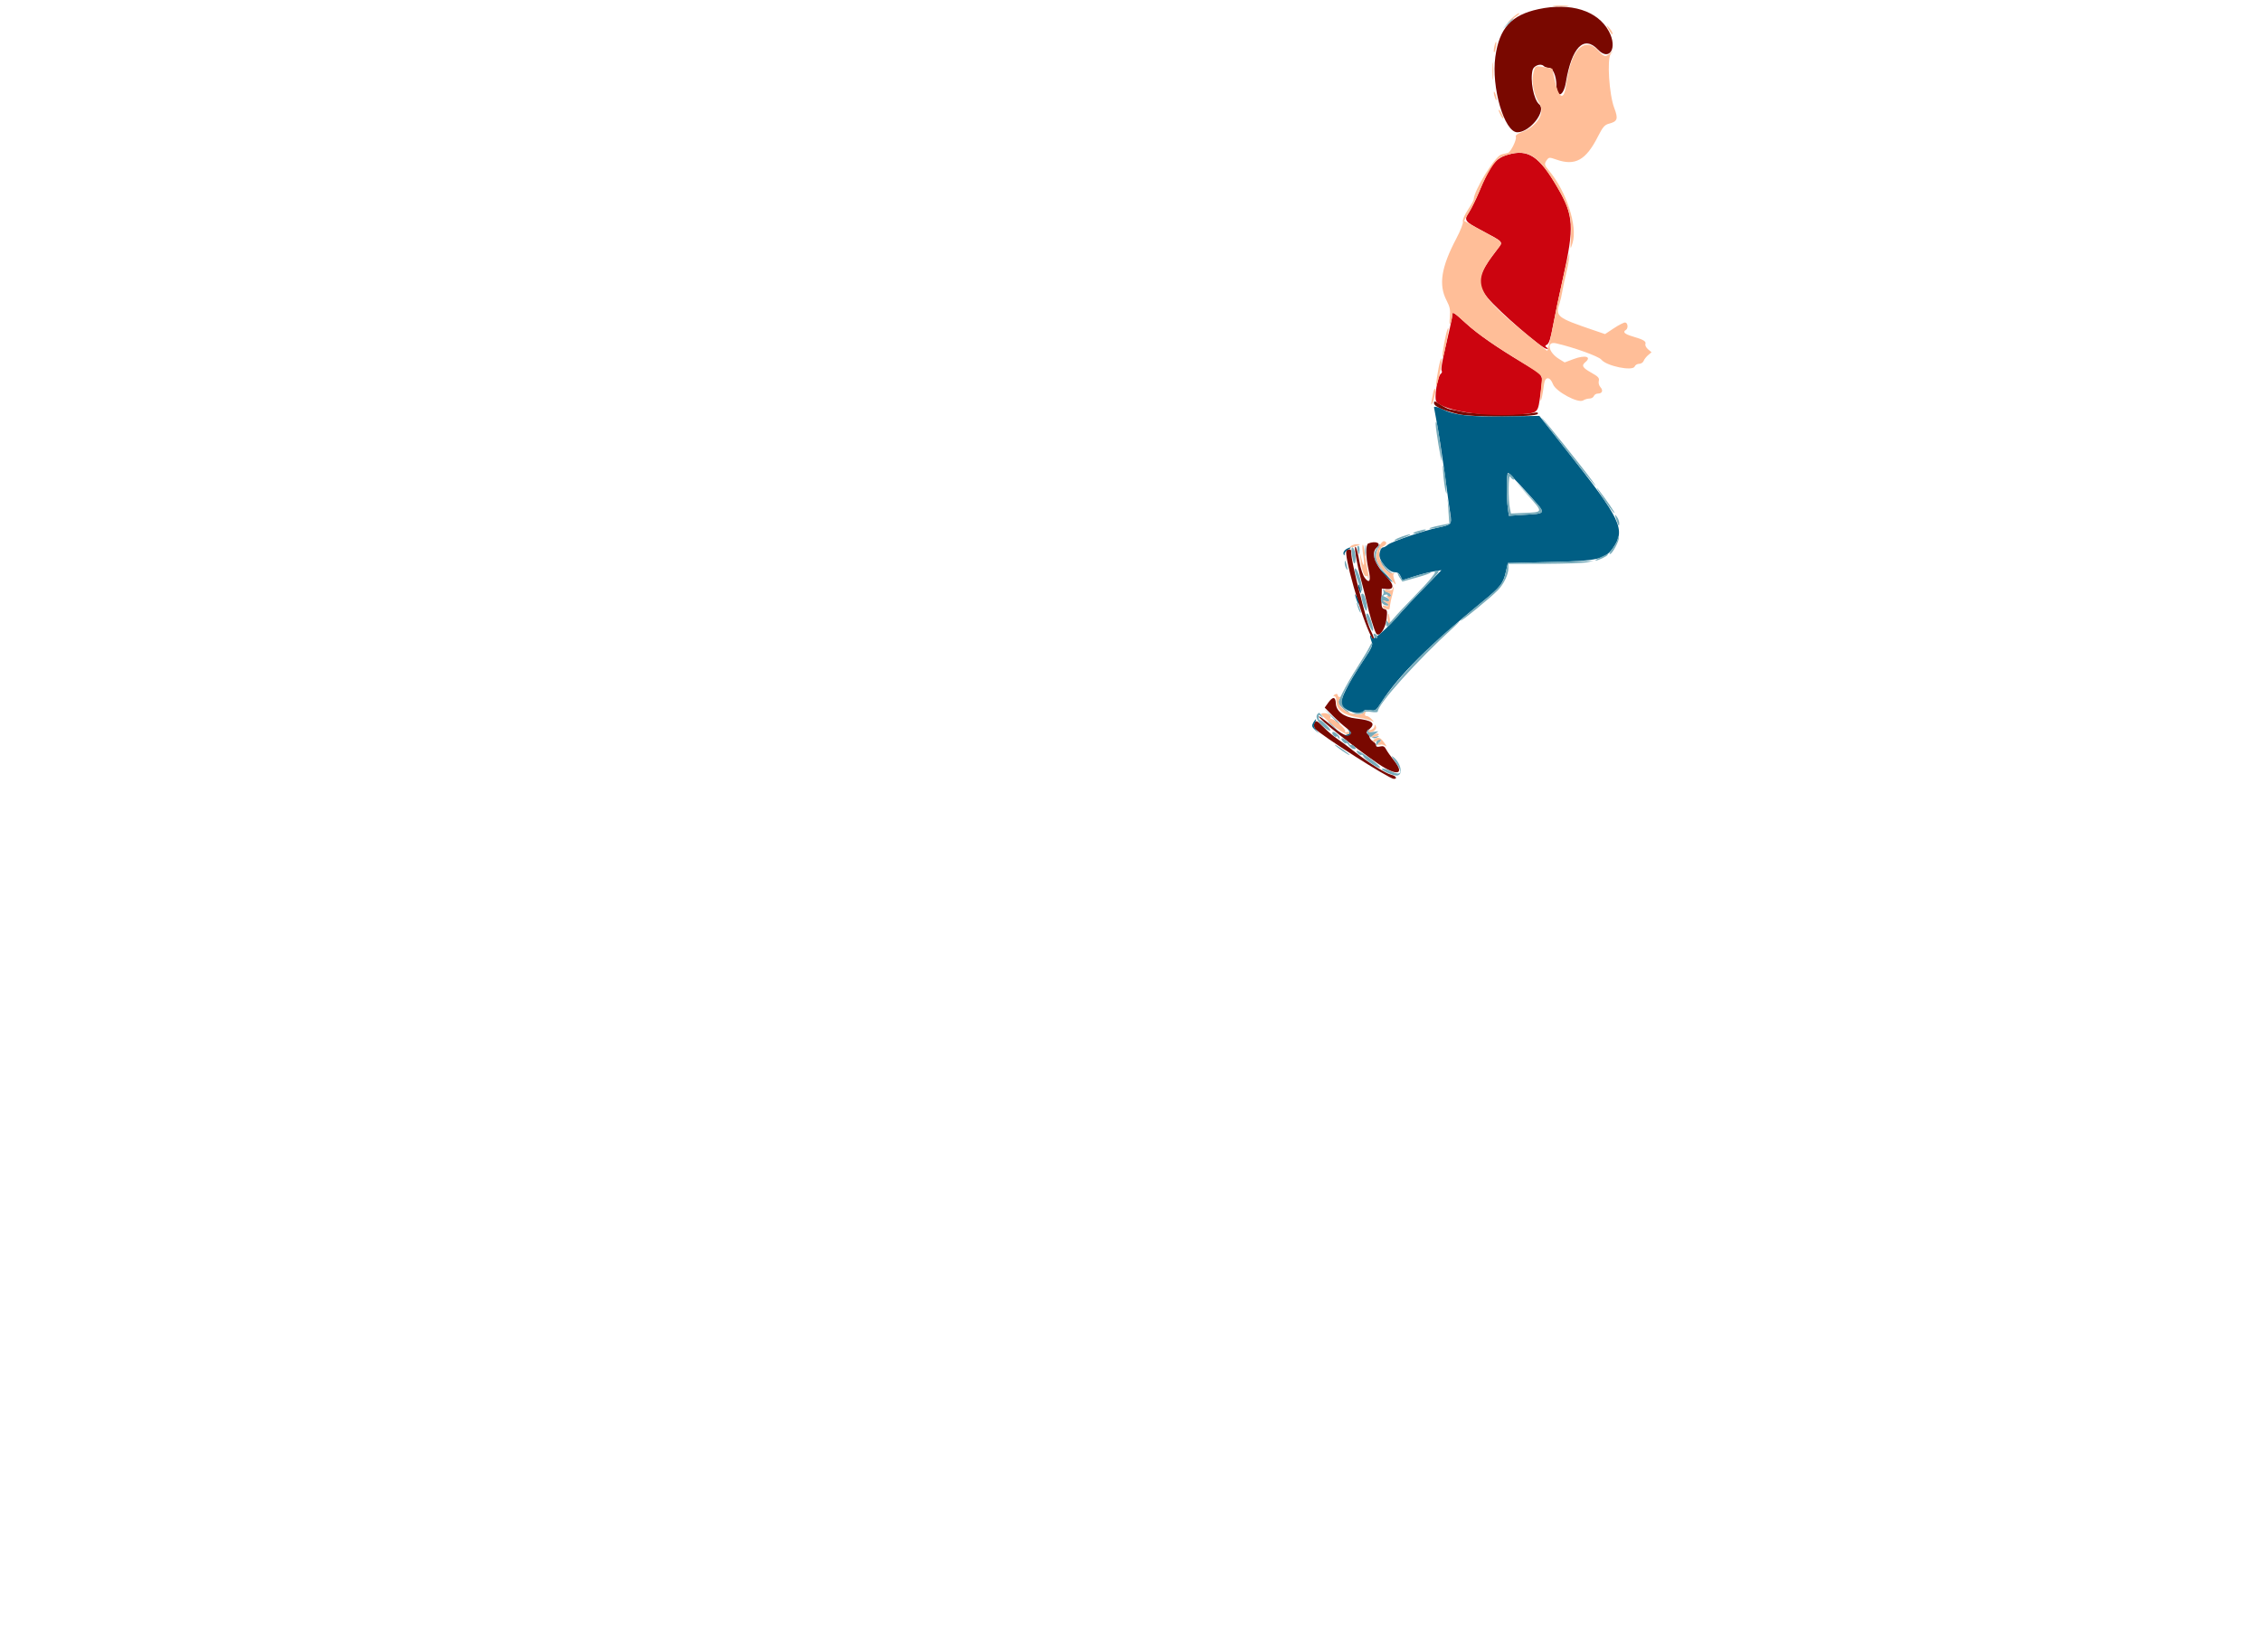 <?xml version="1.0" encoding="utf-8"?>
<!-- Generator: Adobe Illustrator 12.0.0, SVG Export Plug-In . SVG Version: 6.00 Build 51448)  -->
<!DOCTYPE svg PUBLIC "-//W3C//DTD SVG 1.1//EN" "http://www.w3.org/Graphics/SVG/1.1/DTD/svg11.dtd">
<svg  version="1.1" id="svg" xmlns="http://www.w3.org/2000/svg" xmlns:xlink="http://www.w3.org/1999/xlink" width="400" height="292.4" viewBox="0 0 400 292.4"
	 overflow="visible" enable-background="new 0 0 400 292.4" xml:space="preserve">
<g id="svgg">
	<path id="path1" fill="#790800" d="M272.167,1.621c-4.833,1.049-6.92,3.36-7.624,8.443c-0.742,5.353,1.596,13.349,3.9,13.343
		c2.246-0.005,5.216-3.824,3.853-4.955c-0.974-0.808-1.634-4.296-1.151-6.092c0.201-0.753,1.44-1.195,1.942-0.693
		c0.181,0.184,0.61,0.33,0.956,0.33c0.68,0,1.3,1.473,1.309,3.106c0.015,2.379,1.254,1.995,1.672-0.52
		c1.039-6.229,3.183-8.425,5.67-5.81c2.048,2.149,3.518-0.277,1.947-3.217C282.684,1.892,277.893,0.379,272.167,1.621
		 M253.695,71.333c0.002,0.571,1.484,1.245,4.307,1.957c2.33,0.589,13.854,0.538,14.053-0.061c0.09-0.27-0.134-0.309-0.854-0.147
		c-1.645,0.366-10.189,0.247-12.24-0.17c-1.046-0.213-2.175-0.438-2.508-0.505c-0.334-0.064-1.092-0.446-1.684-0.847
		C253.841,70.929,253.693,70.898,253.695,71.333 M242.063,96.17c-0.48,0.195-0.465,2.417,0.035,4.541
		c0.477,2.02,0.223,2.654-0.627,1.574c-0.348-0.442-0.754-1.655-0.964-2.878c-0.2-1.162-0.479-2.311-0.623-2.553
		c-0.465-0.786,0.087,2.664,0.935,5.853c0.449,1.689,0.91,3.533,1.021,4.096c0.301,1.514,1.295,4.764,1.612,5.269
		c0.512,0.817,1.659-0.784,1.858-2.59c0.148-1.373,0.102-1.584-0.387-1.712c-0.475-0.124-0.549-0.399-0.508-1.889l0.047-1.739
		l0.88,0.088c1.351,0.135,1.324-0.761-0.063-2.213c-2.137-2.239-2.788-4.241-1.68-5.161C244.475,96.128,243.377,95.64,242.063,96.17
		 M238.259,97.341c-0.739,0.3,2.539,11.871,4.341,15.314c0.697,1.337,0.724,0.599,0.026-0.816c-0.599-1.219-1.045-2.756-2.532-8.739
		c-0.566-2.28-1.029-4.553-1.029-5.05C239.064,97.152,238.958,97.059,238.259,97.341 M234.975,124.349l-0.617,0.864l1.402,1.413
		c0.771,0.777,1.863,1.757,2.426,2.181c0.779,0.584,0.944,0.85,0.688,1.113c-0.515,0.533-1.399,0.111-3.495-1.667
		c-1.049-0.89-1.971-1.556-2.048-1.478c-0.269,0.268,6.331,5.533,10.483,8.365c3.349,2.281,4.832,1.938,2.75-0.64
		c-0.543-0.671-1.146-1.525-1.342-1.901c-0.274-0.53-0.516-0.646-1.063-0.509c-0.474,0.118-0.707,0.055-0.707-0.195
		c0-0.205-0.265-0.538-0.585-0.739c-0.322-0.201-0.586-0.551-0.586-0.778c0-0.226-0.164-0.479-0.365-0.563
		c-0.254-0.105-0.164-0.329,0.292-0.729c1.256-1.102,0.622-1.626-2.362-1.954c-2.115-0.23-3.477-1.278-3.527-2.718
		C236.275,123.249,235.775,123.224,234.975,124.349 M232.506,128.055c-0.1,0.261-0.031,0.656,0.153,0.88
		c0.924,1.111,13.104,8.885,13.924,8.885c0.698,0,0.392-0.521-0.424-0.719c-1.043-0.258-3.966-2.085-6.448-4.036
		c-1.08-0.851-2.495-1.902-3.145-2.34c-0.648-0.439-1.695-1.326-2.326-1.974C232.962,127.445,232.77,127.368,232.506,128.055"/>
	<path id="path2" fill="#005E84" d="M253.693,72.089c0,0.06,0.142,0.815,0.313,1.684c0.414,2.085,1.334,8.065,1.885,12.257
		c0.243,1.851,0.553,4.056,0.688,4.901c0.294,1.838,0.21,1.933-2.146,2.417c-2.447,0.502-8.32,2.515-8.918,3.057
		c-0.275,0.248-0.641,0.451-0.812,0.451c-0.354,0-0.667,0.677-0.667,1.442c0,1.021,1.689,2.946,2.588,2.946
		c0.593,0,0.921,0.201,1.15,0.706l0.322,0.706l2.139-0.674c1.178-0.37,2.732-0.77,3.455-0.883l1.318-0.211l-2.947,3.029
		c-1.621,1.667-3.397,3.547-3.951,4.18c-2.909,3.325-5.225,5.378-5.408,4.795c-0.102-0.315-0.232-0.522-0.297-0.459
		c-0.063,0.063,0.029,0.501,0.205,0.973c0.297,0.794,0.188,1.058-1.434,3.495c-2.695,4.054-4.216,7.107-3.865,7.765
		c0.666,1.244,3.406,2.027,3.959,1.131c0.117-0.188,0.588-0.246,1.153-0.14c0.901,0.169,1.013,0.091,1.942-1.36
		c3.033-4.736,8.511-10.185,18.076-17.977c2.988-2.432,3.508-3.104,3.961-5.12l0.353-1.566l7.44-0.177
		c8.522-0.202,9.781-0.489,11.209-2.556c2.22-3.214,1.359-5.021-8.129-17.045l-4.941-6.266l-6.163,0.092
		c-6.317,0.092-8.917-0.215-11.075-1.303C254.341,71.999,253.693,71.864,253.693,72.089 M269.934,86.927
		c3.836,4.246,3.887,3.9-0.619,4.19l-2.377,0.153l-0.184-1.348c-0.256-1.866-0.232-6.236,0.035-6.235
		C266.909,83.688,268.325,85.146,269.934,86.927 M238.055,97.246c-0.293,0.215-0.461,0.577-0.371,0.804
		c0.129,0.326,0.168,0.314,0.188-0.054c0.013-0.257,0.318-0.61,0.682-0.784c0.362-0.175,0.52-0.327,0.35-0.338
		S238.35,97.031,238.055,97.246 M245.063,101.829c0.629,0.646,1.209,1.17,1.289,1.17s-0.369-0.524-0.996-1.17
		c-0.629-0.644-1.209-1.171-1.289-1.171C243.984,100.658,244.434,101.185,245.063,101.829 M240.275,103.584
		c0,0.242,0.113,0.703,0.252,1.025c0.158,0.369,0.25,0.423,0.25,0.146c0-0.239-0.112-0.702-0.25-1.022
		C240.368,103.362,240.275,103.308,240.275,103.584 M239.816,105.633c0.106,0.402,0.316,0.931,0.467,1.17
		c0.189,0.307,0.212,0.218,0.076-0.292c-0.108-0.401-0.318-0.929-0.467-1.171C239.704,105.035,239.682,105.124,239.816,105.633
		 M232.314,127.907c-0.278,0.521-0.225,0.721,0.345,1.244l0.677,0.622l-0.525-0.634c-0.418-0.509-0.459-0.758-0.197-1.243
		c0.181-0.336,0.262-0.61,0.181-0.61S232.497,127.565,232.314,127.907 M238.479,129.099c0.422,0.509,0.361,0.76-0.22,0.909
		c-0.462,0.121-0.463,0.14-0.017,0.168c0.722,0.052,0.965-0.542,0.418-1.019C238.4,128.932,238.318,128.905,238.479,129.099"/>
	<path id="path3" fill="#CC040F" d="M266.803,27.356c-2.21,0.626-3.166,1.841-5.074,6.452c-0.584,1.408-1.396,3.066-1.803,3.683
		c-0.988,1.494-0.869,1.669,2.223,3.312c3.963,2.104,3.813,1.93,2.771,3.271c-3.561,4.583-3.87,6.089-1.771,8.596
		c2.092,2.499,9.696,9.075,10.484,9.067c0.335-0.004,0.334-0.046-0.002-0.259c-0.329-0.208-0.313-0.305,0.085-0.526
		c0.341-0.188,0.654-1.201,1.038-3.326c0.305-1.68,1.098-5.49,1.766-8.467c2.016-8.988,1.893-11.047-0.953-15.938
		C272.314,27.632,270.387,26.342,266.803,27.356 M256.913,55.797c0,0.271-0.19,1.292-0.421,2.27
		c-1.243,5.235-1.631,7.239-1.455,7.521c0.107,0.173,0.066,0.399-0.092,0.502c-0.641,0.418-1.295,4.482-0.807,5.021
		c1.484,1.641,8.694,2.715,14.811,2.206c3.232-0.271,3.121-0.155,3.591-3.695c0.472-3.553,0.737-3.1-3.19-5.441
		c-4.516-2.693-7.92-5.063-9.996-6.963C257.092,55.152,256.913,55.048,256.913,55.797"/>
	<path id="path4" fill="#77ABBA" d="M266.697,4.17l-0.859,0.951l0.951-0.86c0.523-0.472,0.951-0.898,0.951-0.949
		C267.74,3.084,267.498,3.283,266.697,4.17 M276.977,79.493c4.336,5.499,6.514,8.074,4.656,5.511
		c-1.582-2.186-8.566-10.9-8.902-11.107C272.548,73.782,274.458,76.301,276.977,79.493 M253.986,75.025
		c0,0.921,0.953,6.637,1.084,6.506c0.158-0.158-0.729-6.657-0.937-6.864C254.055,74.585,253.986,74.746,253.986,75.025
		 M255.327,83.833c0.085,1.127,0.274,2.509,0.42,3.073c0.2,0.771,0.228,0.52,0.108-1.028c-0.088-1.128-0.276-2.511-0.422-3.07
		C255.236,82.04,255.211,82.297,255.327,83.833 M266.568,86.133c0,1.348,0.084,3.054,0.186,3.792l0.184,1.348l2.377-0.153
		c4.484-0.289,4.416-0.088,1.177-3.479l-2.517-2.635l2.381,2.685c2.688,3.03,2.72,2.925-0.855,3.076l-2.189,0.093l-0.188-0.878
		c-0.33-1.531-0.281-6.215,0.058-5.634c0.164,0.281,0.444,0.513,0.621,0.513c0.178,0,0.086-0.265-0.205-0.585
		C266.718,83.305,266.568,83.575,266.568,86.133 M283.852,88.515c1.283,1.883,2.219,2.978,1.563,1.827
		c-0.474-0.826-2.792-4.022-2.92-4.022C282.419,86.32,283.029,87.308,283.852,88.515 M256.246,90.424l0.15,2.203l-1.82,0.376
		c-1.002,0.207-1.764,0.436-1.693,0.504c0.227,0.229,3.43-0.522,3.682-0.86c0.135-0.181,0.082-1.248-0.112-2.374l-0.354-2.049
		L256.246,90.424 M285.93,91.88c0.411,1.271,0.537,1.434,0.537,0.69c0-0.318-0.195-0.834-0.435-1.146
		C285.637,90.908,285.627,90.949,285.93,91.88 M250.768,93.993c-0.563,0.167-0.886,0.355-0.717,0.417
		c0.17,0.063,0.828-0.077,1.463-0.31C252.839,93.615,252.301,93.538,250.768,93.993 M248.04,94.938
		c-1.271,0.454-1.897,0.933-0.783,0.6c1.086-0.325,2.53-0.975,2.194-0.988C249.29,94.544,248.654,94.719,248.04,94.938
		 M286.208,95.26c-0.019,0.331-0.362,1.05-0.765,1.595c-0.758,1.025-0.83,1.171-0.59,1.171c0.373,0,1.646-2.365,1.525-2.833
		C286.26,94.73,286.238,94.739,286.208,95.26 M241.492,97.44c0,0.885,0.055,1.247,0.121,0.804c0.068-0.442,0.068-1.166,0-1.609
		C241.547,96.192,241.492,96.554,241.492,97.44 M243.616,96.92c-0.869,1.24-0.591,2.466,0.903,3.977l1.359,1.373l-1.213-1.386
		c-1.2-1.365-1.491-2.384-1.025-3.591c0.146-0.385,0.235-0.404,0.426-0.101c0.162,0.264,0.223,0.179,0.188-0.27
		C244.195,96.117,244.178,96.117,243.616,96.92 M240.162,97.293c0.076,0.403,0.191,0.732,0.253,0.732s0.112-0.329,0.112-0.732
		c0-0.4-0.114-0.729-0.252-0.729C240.137,96.562,240.086,96.891,240.162,97.293 M239.098,97.513c0.021,0.36,0.121,1.053,0.228,1.534
		c0.282,1.303,0.668,0.42,0.438-1.006C239.564,96.796,239.039,96.378,239.098,97.513 M283.102,98.626
		c-0.644,0.307-1,0.559-0.789,0.563c0.426,0.008,2.105-0.811,2.105-1.024C284.418,97.992,284.505,97.962,283.102,98.626
		 M244.038,99.117c0,0.478,1.735,2.421,2.151,2.41c0.185-0.005,0.104-0.145-0.176-0.306c-0.281-0.164-0.841-0.783-1.242-1.378
		C244.368,99.252,244.038,98.925,244.038,99.117 M237.898,99.659c0.002,0.308,0.138,0.758,0.301,0.999
		c0.217,0.321,0.244,0.203,0.101-0.439C238.059,99.144,237.893,98.91,237.898,99.659 M272.882,99.479l-6.123,0.153l-0.352,1.566
		c-0.472,2.091-0.948,2.673-4.689,5.711c-1.758,1.428-3.247,2.733-3.309,2.9c-0.15,0.401,5.411-4.133,6.608-5.392
		c1.049-1.101,1.844-2.781,1.844-3.898v-0.74l6.365-0.017c3.5-0.012,6.891-0.126,7.533-0.261l1.172-0.24l-1.465,0.028
		C279.663,99.31,276.25,99.394,272.882,99.479 M239.648,100.914c0,0.216,0.441,1.592,1.037,3.226
		c0.424,1.168,0.401-0.163-0.028-1.698C240.232,100.93,239.648,100.046,239.648,100.914 M253.855,101.269
		c0.109,0.177-1.276,1.821-3.143,3.729c-1.836,1.877-3.705,3.864-4.152,4.415c-0.649,0.798-0.869,0.917-1.08,0.585
		c-0.201-0.318-0.266-0.264-0.269,0.241c-0.007,0.981,0.337,0.816,1.753-0.84c1.676-1.958,1.438-1.706,4.955-5.314
		c2.477-2.541,2.932-3.136,2.396-3.136C253.919,100.951,253.736,101.076,253.855,101.269 M247.268,101.398
		c-0.006,0.165,0.181,0.57,0.412,0.902l0.422,0.604l2.705-0.758c1.485-0.417,2.502-0.796,2.258-0.843
		c-0.244-0.049-1.455,0.234-2.691,0.629l-2.249,0.714l-0.422-0.775C247.471,101.446,247.275,101.233,247.268,101.398
		 M244.723,104.507c0.084,0.268,0.063,0.573-0.046,0.684c-0.879,0.879-0.104,2.211,1.117,1.921c0.08-0.021-0.183-0.233-0.586-0.478
		c-0.675-0.405-0.681-0.427-0.073-0.262c0.854,0.231,0.877-0.385,0.027-0.699c-0.542-0.198-0.563-0.261-0.146-0.421
		c0.268-0.102,0.485-0.059,0.485,0.099c0,0.154,0.132,0.282,0.293,0.282c0.49,0,0.326-0.591-0.22-0.793
		c-0.281-0.104-0.623-0.33-0.76-0.503C244.664,104.145,244.628,104.211,244.723,104.507 M240.818,105.179
		c0,0.896,0.705,3.085,0.925,2.864c0.325-0.326-0.267-2.997-0.666-2.997C240.936,105.048,240.818,105.107,240.818,105.179
		 M240.109,107.096c0.106,0.4,0.316,0.929,0.467,1.17c0.189,0.305,0.212,0.216,0.076-0.292c-0.108-0.403-0.318-0.931-0.467-1.173
		C239.996,106.498,239.973,106.587,240.109,107.096 M241.697,108.799c0,0.635,0.962,2.961,1.17,2.833
		c0.273-0.17-0.622-3.064-0.95-3.068C241.796,108.56,241.697,108.667,241.697,108.799 M257.059,110.795
		c-5.271,4.53-10.066,9.589-12.384,13.065c-1.229,1.845-1.384,1.974-2.163,1.803c-0.461-0.101-0.998-0.052-1.193,0.11
		c-0.194,0.162-0.814,0.35-1.379,0.418l-1.021,0.124l1.08,0.046c0.594,0.026,1.168-0.094,1.273-0.268
		c0.119-0.19,0.633-0.237,1.334-0.119c0.631,0.105,1.141,0.072,1.141-0.073c0-1.285,7.072-9.148,13.313-14.803
		C258.393,109.891,258.393,109.65,257.059,110.795 M243.045,112.485c0.098,0.255,0.307,0.463,0.464,0.463
		c0.384,0,0.144-0.665-0.294-0.811C243.001,112.066,242.936,112.2,243.045,112.485 M242.361,114.308
		c-0.199,0.459-1.166,2.086-2.147,3.612c-0.983,1.529-2.19,3.609-2.682,4.621l-0.896,1.842l0.829,0.865
		c0.456,0.478,0.967,0.866,1.133,0.866c0.168,0,0.012-0.205-0.346-0.454c-1.604-1.125-1.063-2.75,2.907-8.737
		c0.95-1.436,1.692-2.8,1.646-3.03C242.757,113.649,242.57,113.823,242.361,114.308 M235.54,126.774
		c1.213,1.292,1.476,1.522,1.476,1.304c0-0.046-0.625-0.672-1.391-1.389l-1.389-1.307L235.54,126.774 M233.113,126.311
		c-0.451,0.45-0.129,1.265,0.84,2.113c1.404,1.233,1.953,1.154,0.732-0.104c-0.539-0.557-1.065-0.962-1.168-0.899
		c-0.103,0.064-0.205-0.147-0.229-0.472c-0.039-0.511,0.021-0.537,0.45-0.199c0.445,0.351,0.455,0.336,0.095-0.124
		C233.378,126.046,233.378,126.046,233.113,126.311 M234.967,127.67c0,0.053,0.428,0.479,0.951,0.951l0.951,0.86l-0.859-0.951
		C235.209,127.643,234.967,127.444,234.967,127.67 M241.884,129.269c-0.379,0.612,0.918,1.646,1.613,1.287
		c0.661-0.344,0.653-0.352-0.19-0.196l-0.877,0.16l0.711-0.563l0.711-0.56l-0.947,0.108c-0.569,0.066-0.872-0.004-0.766-0.179
		c0.098-0.158,0.112-0.288,0.032-0.288C242.09,129.042,241.961,129.144,241.884,129.269 M235.73,129.575
		c-0.094,0.153,0.023,0.441,0.264,0.64c0.24,0.199,0.438,0.247,0.441,0.106c0.002-0.14,0.131-0.058,0.287,0.184
		c0.155,0.242,0.284,0.294,0.289,0.118C237.018,130.142,235.93,129.252,235.73,129.575 M237.309,130.751
		c0,0.147,0.196,0.433,0.438,0.632c0.241,0.2,0.438,0.253,0.438,0.117s0.205,0.045,0.455,0.403c0.252,0.355,0.662,0.648,0.914,0.648
		c0.373,0,0.391-0.079,0.098-0.436c-0.199-0.239-0.465-0.372-0.592-0.294c-0.125,0.078-0.302-0.047-0.39-0.277
		C238.48,131.05,237.309,130.366,237.309,130.751 M243.648,130.992c-0.107,0.108-0.195,0.38-0.195,0.607
		c0,0.34,0.074,0.335,0.439-0.028c0.239-0.242,0.438-0.514,0.438-0.606C244.331,130.736,243.887,130.754,243.648,130.992
		 M236.139,131.793c0,0.081,0.592,0.556,1.315,1.055c0.724,0.496,1.317,0.84,1.317,0.759c0-0.08-0.594-0.556-1.317-1.054
		C236.73,132.055,236.139,131.713,236.139,131.793 M240.23,133.281c0.199,0.24,0.465,0.372,0.592,0.295
		c0.126-0.078,0.299,0.043,0.386,0.268c0.216,0.563,2.759,2.28,2.94,1.986c0.08-0.13-0.705-0.854-1.748-1.611
		C240.512,132.849,239.516,132.418,240.23,133.281 M246.962,134.994c1.306,1.818,0.918,2.368-1.01,1.431
		c-0.718-0.349-1.376-0.521-1.462-0.382c-0.159,0.257,1.871,1.192,2.591,1.192c1.306,0,0.724-2.484-0.806-3.429
		C246.111,133.704,246.42,134.239,246.962,134.994"/>
	<path id="path5" fill="#FFBE98" d="M274.989,1.092c0.688,0.063,1.741,0.063,2.341-0.001c0.6-0.063,0.036-0.112-1.251-0.111
		S274.301,1.031,274.989,1.092 M267.248,3.438c-0.635,0.604-0.814,0.819-0.404,0.482c0.412-0.337,1.075-0.831,1.473-1.097
		c0.398-0.266,0.58-0.484,0.404-0.484C268.544,2.341,267.882,2.835,267.248,3.438 M284.393,4.828
		c0.508,0.993,0.896,1.479,0.899,1.13c0.002-0.184-0.267-0.644-0.597-1.022C284.223,4.391,284.157,4.368,284.393,4.828
		 M264.375,8.193c-0.111,0.506-0.141,0.979-0.066,1.055s0.219-0.285,0.322-0.799C264.875,7.229,264.639,6.993,264.375,8.193
		 M279.555,8.419c-1.209,0.983-1.918,2.937-2.589,7.134c-0.37,2.313-1.259,1.682-1.911-1.357l-0.438-2.046l-1.404-0.256
		c-1.63-0.299-1.643-0.291-1.968,1.162c-0.336,1.484,0.134,3.783,1.06,5.183c1.145,1.728-0.369,4.171-3.222,5.202
		c-0.685,0.248-1.013,0.525-0.914,0.778c0.185,0.479-0.899,2.688-1.394,2.839c-0.193,0.06-0.705,0.185-1.135,0.277
		c-1.117,0.243-4.924,6.404-4.924,7.968c0,0.146-0.464,0.97-1.031,1.83c-0.599,0.908-0.967,1.776-0.875,2.064
		c0.088,0.279-0.426,1.603-1.174,3.02c-2.662,5.049-3.158,8.164-1.736,10.916c0.621,1.199,0.72,1.708,0.592,3.05
		c-0.104,1.096-0.068,1.423,0.113,1.023c0.146-0.322,0.275-0.882,0.287-1.244c0.028-0.929,0.121-0.881,2.461,1.261
		c2.004,1.835,4.65,3.669,10.728,7.438c1.997,1.239,2.764,1.874,2.722,2.256c-0.513,4.67-0.242,5.444,0.362,1.043
		c0.188-1.378,1.052-1.36,1.582,0.031c0.489,1.293,4.438,3.417,5.323,2.865c0.296-0.186,0.807-0.335,1.136-0.335
		s0.674-0.197,0.769-0.439c0.092-0.241,0.408-0.438,0.703-0.438c0.772,0,0.995-0.541,0.465-1.127
		c-0.261-0.288-0.388-0.77-0.295-1.121c0.133-0.503-0.109-0.77-1.326-1.452c-1.563-0.877-1.777-1.257-1.053-1.86
		c1.184-0.979-0.041-1.311-2.058-0.557l-1.604,0.601l-0.988-0.609c-1.928-1.191-2.313-3.177-0.535-2.771
		c3.104,0.708,7.556,2.311,8.005,2.88c0.897,1.144,5.567,2.106,5.907,1.22c0.1-0.259,0.453-0.47,0.785-0.47s0.69-0.229,0.799-0.513
		c0.107-0.281,0.466-0.742,0.796-1.024l0.6-0.512l-0.608-0.518c-0.334-0.284-0.549-0.695-0.476-0.911
		c0.168-0.505-0.306-0.795-2.208-1.354c-1.482-0.436-1.857-0.788-1.244-1.167c0.461-0.284,0.342-1.315-0.15-1.315
		c-0.243,0-1.139,0.462-1.988,1.025l-1.547,1.027l-2.033-0.694c-6.553-2.232-6.803-2.438-5.982-4.871
		c0.137-0.4,0.332-1.258,0.435-1.9c0.103-0.646,0.448-2.272,0.771-3.618c0.319-1.346,0.541-2.729,0.492-3.072
		c-0.08-0.56-1.931,7.595-3.013,13.274c-0.229,1.207-0.526,2.568-0.658,3.027l-0.241,0.835l-1.746-1.402
		c-11.43-9.188-11.924-10.344-7.067-16.6c1.028-1.323,1.155-1.172-2.726-3.275c-1.688-0.916-3.104-1.695-3.142-1.73
		c-0.039-0.035,0.319-0.679,0.797-1.43c0.478-0.752,1.337-2.503,1.911-3.89c1.281-3.1,2.85-5.602,3.727-5.949
		c4.566-1.816,6.491-0.785,10.076,5.395c2.036,3.512,2.535,5.282,2.372,8.416c-0.139,2.663-0.135,2.686,0.271,1.389
		c0.937-2.988-1.07-9.15-4.185-12.852c-0.81-0.963-0.85-1.182-0.338-1.882c0.343-0.468,0.468-0.473,1.646-0.056
		c3.348,1.18,5.246,0.126,7.385-4.097c0.831-1.641,1.182-2.052,1.917-2.24c1.539-0.399,1.696-0.86,0.961-2.784
		c-0.912-2.378-1.315-8.729-0.61-9.597c0.467-0.569,0.463-0.571-0.132-0.071c-0.837,0.704-1.024,0.659-2.131-0.514
		C281.617,7.773,280.557,7.603,279.555,8.419 M264.038,12.582c0,1.368,0.05,1.928,0.112,1.244c0.061-0.684,0.061-1.803,0-2.487
		C264.088,10.655,264.038,11.214,264.038,12.582 M264.27,16.385c0,0.242,0.113,0.703,0.252,1.024c0.158,0.369,0.25,0.423,0.25,0.147
		c0-0.242-0.111-0.703-0.25-1.024C264.361,16.164,264.27,16.11,264.27,16.385 M265.127,19.459c0,0.161,0.188,0.621,0.418,1.024
		c0.23,0.4,0.418,0.6,0.418,0.438s-0.188-0.622-0.418-1.022C265.314,19.495,265.127,19.298,265.127,19.459 M255.775,59.373
		c-0.469,2.186-0.724,3.998-0.537,3.83c0.248-0.222,1.173-4.988,1.002-5.158C256.159,57.963,255.95,58.561,255.775,59.373
		 M254.76,63.987c-0.299,1.014-0.81,4.253-0.689,4.373c0.068,0.065,0.354-0.943,0.635-2.244
		C255.152,64.042,255.191,62.525,254.76,63.987 M253.553,69.495c-0.418,2.019-0.449,2.336-0.182,1.902
		c0.339-0.554,0.74-2.633,0.508-2.633C253.783,68.764,253.637,69.093,253.553,69.495 M243.965,96.722
		c-0.811,1.636-0.664,2.609,0.602,4.016c0.613,0.68,1.426,1.632,1.804,2.115c0.377,0.481,0.616,0.68,0.534,0.438
		c-0.504-1.454-0.527-1.716-0.172-1.836c0.207-0.071,0.125-0.088-0.185-0.038c-1.819,0.291-3.536-3.964-1.901-4.71
		c0.701-0.318,0.816-0.836,0.211-0.95C244.648,95.719,244.247,96.152,243.965,96.722 M239.064,96.562
		c-0.582,0.376,0.147,0.376,1.022,0l0.585-0.252l-0.585-0.018C239.766,96.285,239.305,96.406,239.064,96.562 M241.084,96.394
		c-0.096,0.096-0.059,0.915,0.083,1.818c0.312,1.989,0.108,2.404-0.315,0.644l-0.306-1.271l0.149,1.463
		c0.178,1.736,0.675,3.129,1.035,2.905c0.143-0.088,0.26,0.002,0.26,0.199s0.058,0.3,0.13,0.229c0.071-0.07-0.005-0.719-0.169-1.438
		s-0.387-2.078-0.495-3.019C241.348,96.985,241.18,96.297,241.084,96.394 M246.379,104.155c0,0.243-0.259,0.326-0.732,0.236
		c-0.864-0.166-0.994,0.227-0.146,0.447c0.322,0.084,0.585,0.313,0.585,0.504c0,0.216-0.199,0.275-0.512,0.156
		c-0.41-0.156-0.439-0.121-0.146,0.174c0.568,0.572,0.434,0.896-0.293,0.698l-0.658-0.178l0.668,0.393
		c0.694,0.409,0.607,0.879-0.109,0.604c-0.227-0.087-0.411-0.027-0.411,0.132c0,0.323,1.147,0.707,1.208,0.404
		c0.021-0.106,0.068-0.456,0.105-0.777c0.039-0.322,0.217-1.105,0.396-1.74c0.179-0.634,0.261-1.216,0.187-1.292
		C246.441,103.842,246.379,103.949,246.379,104.155 M245.501,109.437c0,0.481,0.108,0.878,0.242,0.878
		c0.133,0,0.185-0.396,0.112-0.878c-0.07-0.483-0.181-0.878-0.242-0.878S245.501,108.954,245.501,109.437 M236.139,122.9
		c-0.293,0.187-0.318,0.282-0.074,0.285c0.213,0.003,0.365,0.382,0.365,0.903c0,1.517,1.228,2.441,3.789,2.862
		c1.199,0.197,2.385,0.516,2.635,0.707c0.252,0.194,0.205,0.058-0.104-0.305c-0.307-0.359-0.749-0.653-0.98-0.653
		c-0.274,0-0.36-0.171-0.242-0.481c0.152-0.396,0.108-0.417-0.25-0.118c-1.41,1.172-5.198-0.933-4.293-2.385
		c0.203-0.322,0.238-0.508,0.076-0.406c-0.16,0.099-0.334-0.017-0.388-0.255C236.604,122.743,236.452,122.699,236.139,122.9
		 M234.859,127.517c2.283,2.039,3.912,2.921,3.912,2.117c0-0.154-0.221-0.197-0.487-0.096c-0.304,0.116-0.415,0.07-0.296-0.123
		c0.232-0.375-2.264-2.486-2.592-2.191c-0.127,0.113-0.146,0.059-0.041-0.124c0.265-0.463-0.426-0.969-1.24-0.906
		C233.502,126.24,233.575,126.369,234.859,127.517 M243.182,128.495c-0.013,0.263-0.312,0.554-0.666,0.647
		c-0.354,0.093-0.58,0.234-0.498,0.315c0.435,0.436,1.637-0.294,1.414-0.854C243.256,128.157,243.195,128.131,243.182,128.495
		 M242.984,130.066c-0.599,0.452-0.319,0.534,0.596,0.176c0.326-0.128,0.438-0.301,0.262-0.409
		C243.675,129.73,243.289,129.835,242.984,130.066 M243.169,130.786c-0.237,0.15-0.339,0.364-0.228,0.476
		c0.113,0.112,0.408,0.035,0.658-0.172c0.248-0.207,0.549-0.271,0.666-0.146c0.114,0.125,0.047,0.287-0.154,0.357
		c-0.201,0.072-0.366,0.247-0.366,0.391c0,0.143,0.2,0.183,0.442,0.09c0.244-0.094,0.664,0.009,0.935,0.228
		c0.272,0.223,0.18-0.023-0.205-0.552C244.186,130.457,243.876,130.338,243.169,130.786"/>
</g>
</svg>
